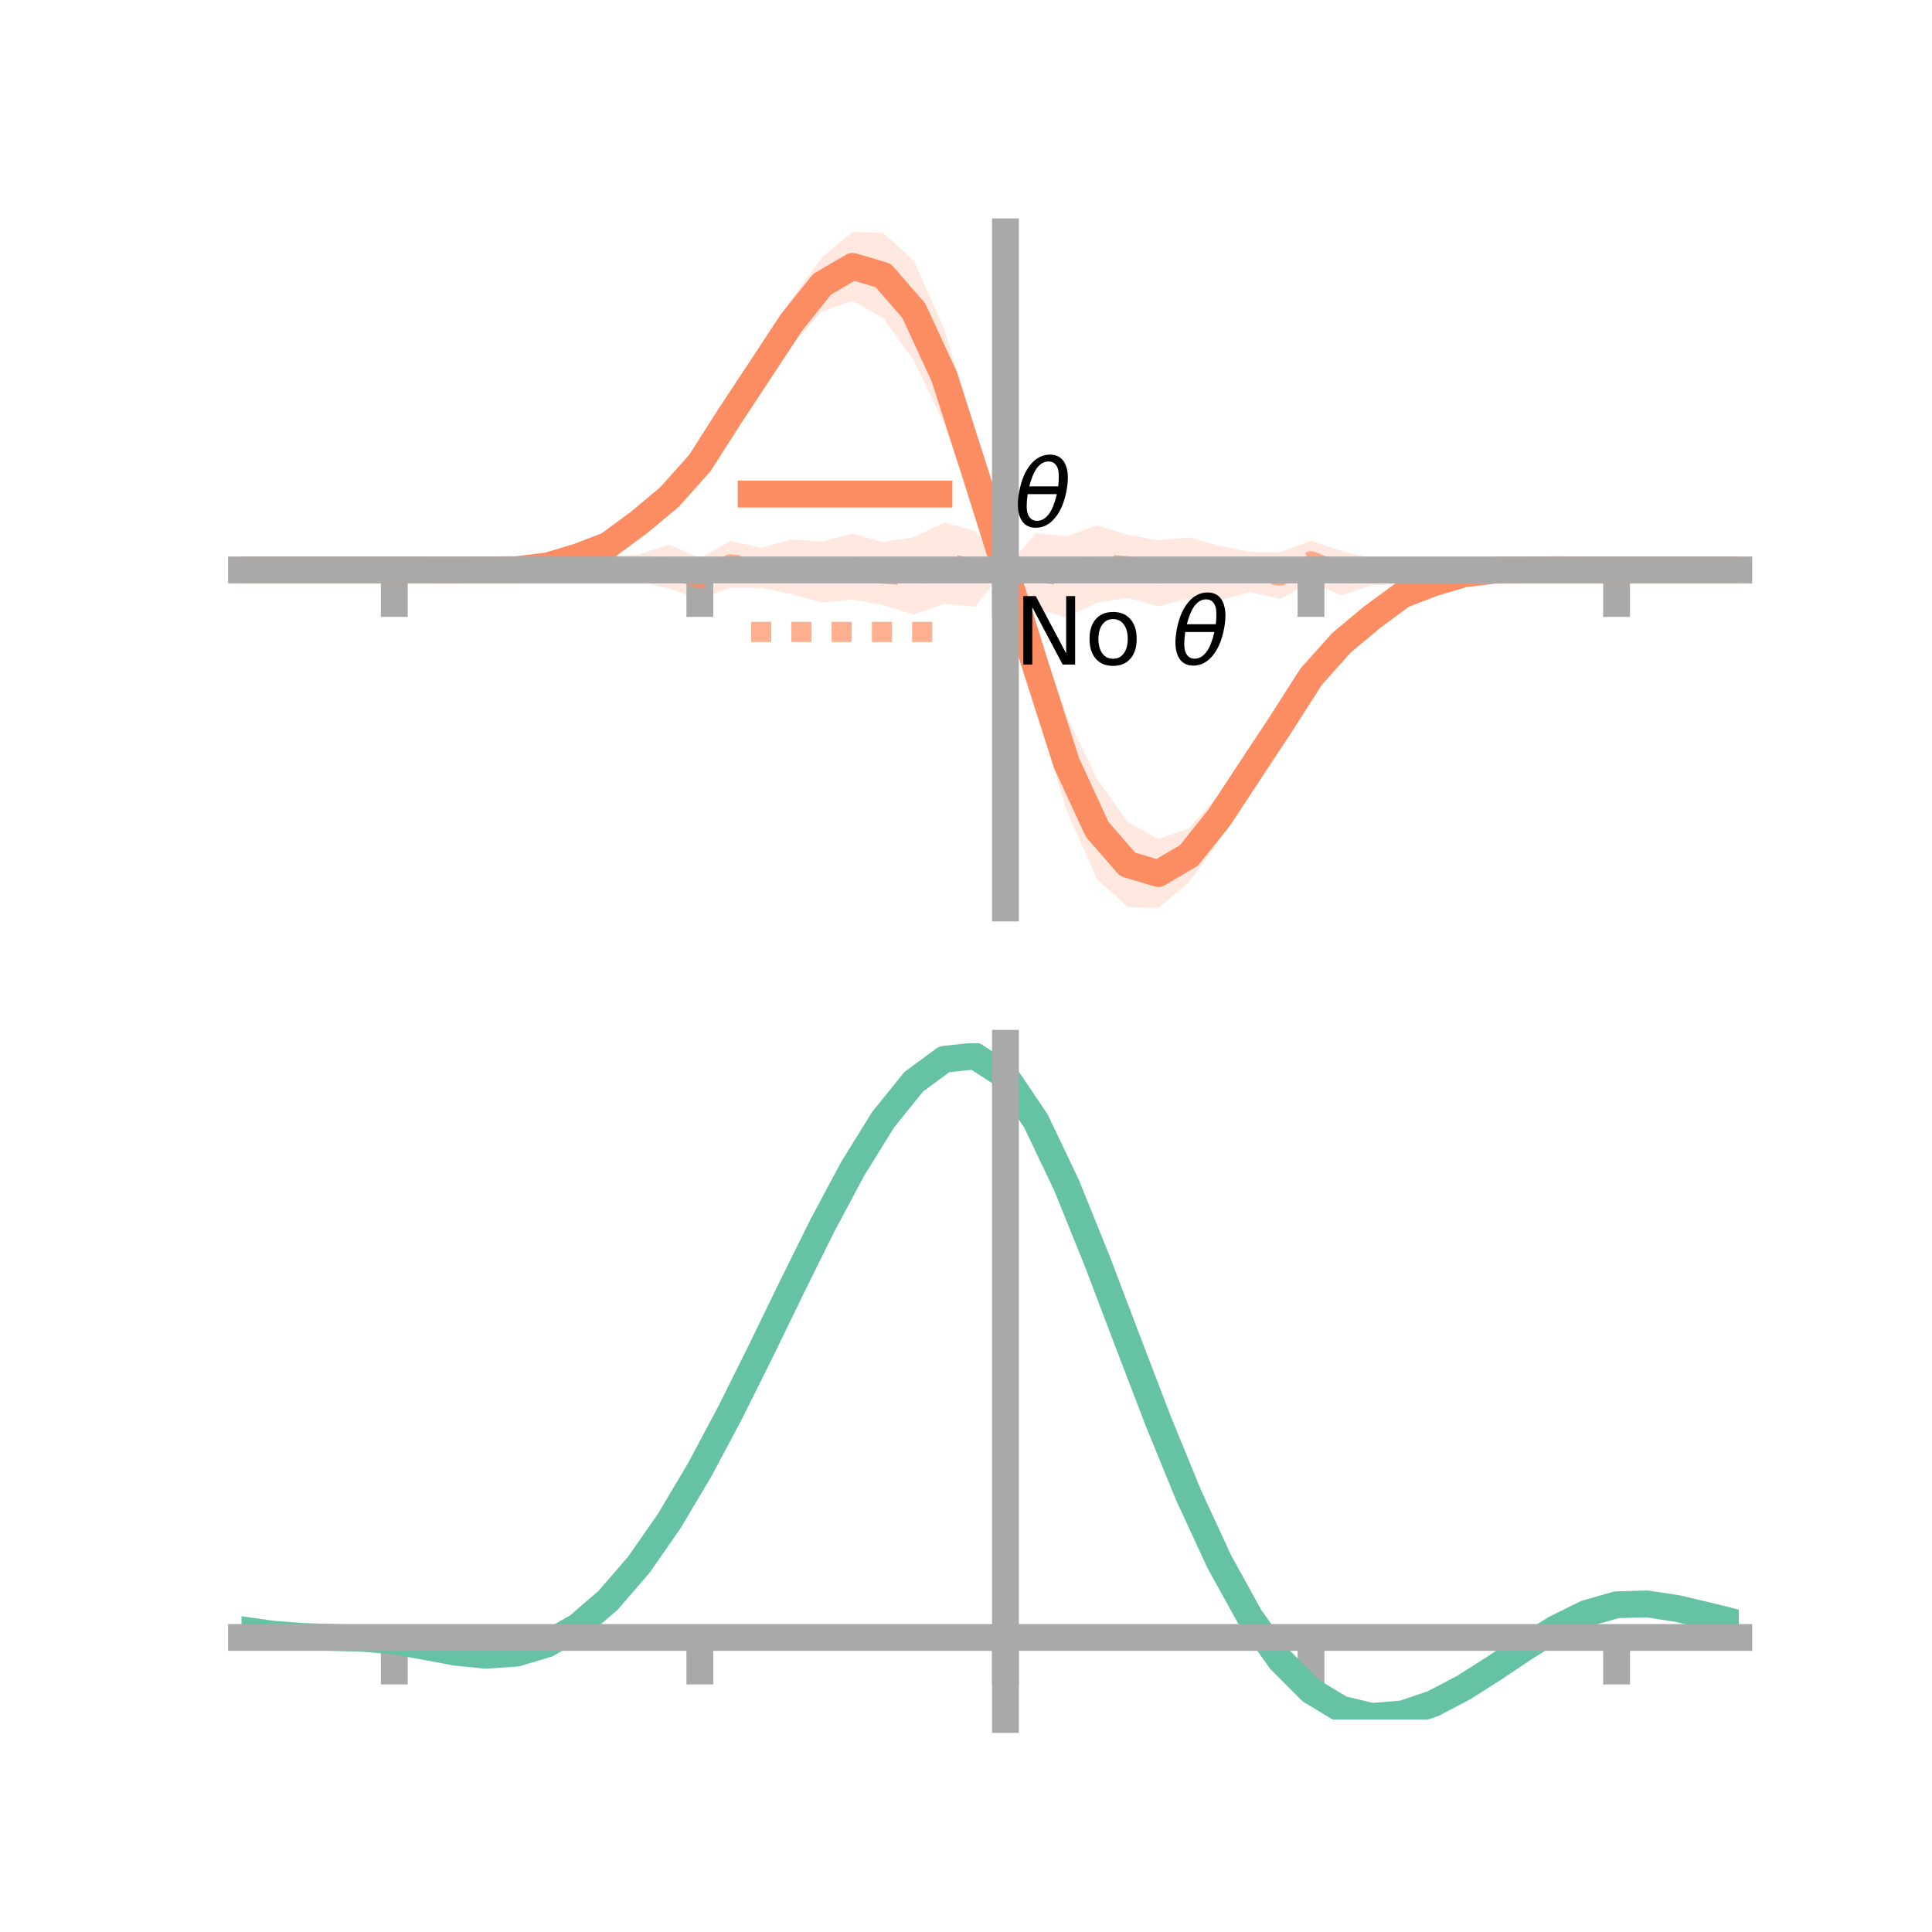 <?xml version="1.0" encoding="utf-8" standalone="no"?>
<!DOCTYPE svg PUBLIC "-//W3C//DTD SVG 1.1//EN"
  "http://www.w3.org/Graphics/SVG/1.1/DTD/svg11.dtd">
<!-- Created with matplotlib (https://matplotlib.org/) -->
<svg height="144pt" version="1.1" viewBox="0 0 144 144" width="144pt" xmlns="http://www.w3.org/2000/svg" xmlns:xlink="http://www.w3.org/1999/xlink">
 <defs>
  <style type="text/css">*{stroke-linecap:butt;stroke-linejoin:round;}</style>
 </defs>
 <g id="figure_1">
  <g id="patch_1">
   <path d="M 0 144 
L 144 144 
L 144 0 
L 0 0 
z
" style="fill:none;"/>
  </g>
  <g id="axes_1">
   <g id="patch_2">
    <path d="M 18 67.68 
L 129.6 67.68 
L 129.6 17.28 
L 18 17.28 
z
" style="fill:none;"/>
   </g>
   <g id="PolyCollection_1">
    <path clip-path="url(#p2f241f073a)" d="M 18 42.48 
L 18 42.48 
L 20.278 42.48 
L 22.555 42.48 
L 24.833 42.48 
L 27.11 42.48 
L 29.388 42.48 
L 31.665 42.458 
L 33.943 42.401 
L 36.22 42.321 
L 38.498 42.236 
L 40.776 41.863 
L 43.053 41.111 
L 45.331 40.042 
L 47.608 38.268 
L 49.886 36.139 
L 52.163 33.429 
L 54.441 29.455 
L 56.718 25.715 
L 58.996 22.3 
L 61.273 19.173 
L 63.551 17.28 
L 65.829 17.355 
L 68.106 19.421 
L 70.384 24.556 
L 72.661 32.059 
L 74.939 42.434 
L 77.216 46.63 
L 79.494 53.349 
L 81.771 58.078 
L 84.049 61.252 
L 86.327 62.534 
L 88.604 61.758 
L 90.882 59.199 
L 93.159 55.684 
L 95.437 52.53 
L 97.714 49.367 
L 99.992 46.98 
L 102.269 45.312 
L 104.547 43.735 
L 106.824 43.054 
L 109.102 42.452 
L 111.38 42.278 
L 113.657 42.33 
L 115.935 42.375 
L 118.212 42.45 
L 120.49 42.48 
L 122.767 42.48 
L 125.045 42.48 
L 127.322 42.48 
L 129.6 42.48 
L 129.6 42.48 
L 129.6 42.48 
L 127.322 42.48 
L 125.045 42.48 
L 122.767 42.48 
L 120.49 42.48 
L 118.212 42.502 
L 115.935 42.559 
L 113.657 42.639 
L 111.38 42.724 
L 109.102 43.097 
L 106.824 43.849 
L 104.547 44.918 
L 102.269 46.692 
L 99.992 48.821 
L 97.714 51.531 
L 95.437 55.505 
L 93.159 59.245 
L 90.882 62.66 
L 88.604 65.787 
L 86.327 67.68 
L 84.049 67.605 
L 81.771 65.539 
L 79.494 60.404 
L 77.216 52.901 
L 74.939 42.434 
L 72.661 38.33 
L 70.384 31.611 
L 68.106 26.882 
L 65.829 23.708 
L 63.551 22.426 
L 61.273 23.202 
L 58.996 25.761 
L 56.718 29.276 
L 54.441 32.43 
L 52.163 35.593 
L 49.886 37.98 
L 47.608 39.648 
L 45.331 41.225 
L 43.053 41.906 
L 40.776 42.508 
L 38.498 42.682 
L 36.22 42.63 
L 33.943 42.585 
L 31.665 42.51 
L 29.388 42.48 
L 27.11 42.48 
L 24.833 42.48 
L 22.555 42.48 
L 20.278 42.48 
L 18 42.48 
z
" style="fill:#fc8d62;fill-opacity:0.2;"/>
   </g>
   <g id="PolyCollection_2">
    <path clip-path="url(#p2f241f073a)" d="M 18 42.48 
L 18 42.48 
L 20.278 42.48 
L 22.555 42.48 
L 24.833 42.48 
L 27.11 42.48 
L 29.388 42.48 
L 31.665 42.441 
L 33.943 42.258 
L 36.22 42.216 
L 38.498 41.942 
L 40.776 41.738 
L 43.053 41.693 
L 45.331 41.418 
L 47.608 41.334 
L 49.886 40.591 
L 52.163 41.595 
L 54.441 40.321 
L 56.718 40.826 
L 58.996 40.211 
L 61.273 40.354 
L 63.551 39.775 
L 65.829 40.399 
L 68.106 40.036 
L 70.384 38.938 
L 72.661 39.575 
L 74.939 42.434 
L 77.216 39.731 
L 79.494 39.968 
L 81.771 39.15 
L 84.049 39.856 
L 86.327 40.272 
L 88.604 40.05 
L 90.882 40.679 
L 93.159 41.143 
L 95.437 41.15 
L 97.714 40.308 
L 99.992 41.073 
L 102.269 41.624 
L 104.547 41.524 
L 106.824 42.05 
L 109.102 41.863 
L 111.38 42.027 
L 113.657 42.112 
L 115.935 42.31 
L 118.212 42.414 
L 120.49 42.48 
L 122.767 42.48 
L 125.045 42.48 
L 127.322 42.48 
L 129.6 42.48 
L 129.6 42.48 
L 129.6 42.48 
L 127.322 42.48 
L 125.045 42.48 
L 122.767 42.48 
L 120.49 42.48 
L 118.212 42.519 
L 115.935 42.702 
L 113.657 42.744 
L 111.38 43.018 
L 109.102 43.222 
L 106.824 43.267 
L 104.547 43.542 
L 102.269 43.626 
L 99.992 44.369 
L 97.714 43.365 
L 95.437 44.639 
L 93.159 44.134 
L 90.882 44.749 
L 88.604 44.606 
L 86.327 45.185 
L 84.049 44.561 
L 81.771 44.924 
L 79.494 46.022 
L 77.216 45.385 
L 74.939 42.434 
L 72.661 45.229 
L 70.384 44.992 
L 68.106 45.81 
L 65.829 45.104 
L 63.551 44.688 
L 61.273 44.91 
L 58.996 44.281 
L 56.718 43.817 
L 54.441 43.81 
L 52.163 44.652 
L 49.886 43.887 
L 47.608 43.336 
L 45.331 43.436 
L 43.053 42.91 
L 40.776 43.097 
L 38.498 42.933 
L 36.22 42.848 
L 33.943 42.65 
L 31.665 42.546 
L 29.388 42.48 
L 27.11 42.48 
L 24.833 42.48 
L 22.555 42.48 
L 20.278 42.48 
L 18 42.48 
z
" style="fill:#fc8d62;fill-opacity:0.2;"/>
   </g>
   <g id="matplotlib.axis_1">
    <g id="xtick_1">
     <g id="line2d_1">
      <defs>
       <path d="M 0 0 
L 0 3.5 
" id="m7ed70c27d1" style="stroke:#a9a9a9;stroke-width:2;"/>
      </defs>
      <g>
       <use style="fill:#a9a9a9;stroke:#a9a9a9;stroke-width:2;" x="29.388" xlink:href="#m7ed70c27d1" y="42.48"/>
      </g>
     </g>
    </g>
    <g id="xtick_2">
     <g id="line2d_2">
      <g>
       <use style="fill:#a9a9a9;stroke:#a9a9a9;stroke-width:2;" x="52.163" xlink:href="#m7ed70c27d1" y="42.48"/>
      </g>
     </g>
    </g>
    <g id="xtick_3">
     <g id="line2d_3">
      <g>
       <use style="fill:#a9a9a9;stroke:#a9a9a9;stroke-width:2;" x="74.939" xlink:href="#m7ed70c27d1" y="42.48"/>
      </g>
     </g>
    </g>
    <g id="xtick_4">
     <g id="line2d_4">
      <g>
       <use style="fill:#a9a9a9;stroke:#a9a9a9;stroke-width:2;" x="97.714" xlink:href="#m7ed70c27d1" y="42.48"/>
      </g>
     </g>
    </g>
    <g id="xtick_5">
     <g id="line2d_5">
      <g>
       <use style="fill:#a9a9a9;stroke:#a9a9a9;stroke-width:2;" x="120.49" xlink:href="#m7ed70c27d1" y="42.48"/>
      </g>
     </g>
    </g>
   </g>
   <g id="matplotlib.axis_2"/>
   <g id="line2d_6">
    <path clip-path="url(#p2f241f073a)" d="M 18 42.48 
L 20.278 42.48 
L 22.555 42.48 
L 24.833 42.48 
L 27.11 42.48 
L 29.388 42.48 
L 31.665 42.484 
L 33.943 42.493 
L 36.22 42.476 
L 38.498 42.459 
L 40.776 42.186 
L 43.053 41.508 
L 45.331 40.634 
L 47.608 38.958 
L 49.886 37.059 
L 52.163 34.511 
L 54.441 30.943 
L 56.718 27.496 
L 58.996 24.03 
L 61.273 21.187 
L 63.551 19.853 
L 65.829 20.532 
L 68.106 23.152 
L 70.384 28.083 
L 72.661 35.195 
L 74.939 42.434 
L 77.216 49.765 
L 79.494 56.877 
L 81.771 61.808 
L 84.049 64.428 
L 86.327 65.107 
L 88.604 63.773 
L 90.882 60.93 
L 93.159 57.464 
L 95.437 54.017 
L 97.714 50.449 
L 99.992 47.901 
L 102.269 46.002 
L 104.547 44.326 
L 106.824 43.452 
L 109.102 42.774 
L 111.38 42.501 
L 113.657 42.484 
L 115.935 42.467 
L 118.212 42.476 
L 120.49 42.48 
L 122.767 42.48 
L 125.045 42.48 
L 127.322 42.48 
L 129.6 42.48 
" style="fill:none;stroke:#fc8d62;stroke-linecap:square;stroke-width:2;"/>
   </g>
   <g id="line2d_7">
    <path clip-path="url(#p2f241f073a)" d="M 18 42.48 
L 20.278 42.48 
L 22.555 42.48 
L 24.833 42.48 
L 27.11 42.48 
L 29.388 42.48 
L 31.665 42.493 
L 33.943 42.454 
L 36.22 42.532 
L 38.498 42.437 
L 40.776 42.418 
L 43.053 42.301 
L 45.331 42.427 
L 47.608 42.335 
L 49.886 42.239 
L 52.163 43.124 
L 54.441 42.066 
L 56.718 42.321 
L 58.996 42.246 
L 61.273 42.632 
L 63.551 42.232 
L 65.829 42.751 
L 68.106 42.923 
L 70.384 41.965 
L 72.661 42.402 
L 74.939 42.434 
L 77.216 42.558 
L 79.494 42.995 
L 81.771 42.037 
L 84.049 42.209 
L 86.327 42.728 
L 88.604 42.328 
L 90.882 42.714 
L 93.159 42.639 
L 95.437 42.894 
L 97.714 41.836 
L 99.992 42.721 
L 102.269 42.625 
L 104.547 42.533 
L 106.824 42.659 
L 109.102 42.542 
L 111.38 42.523 
L 113.657 42.428 
L 115.935 42.506 
L 118.212 42.467 
L 120.49 42.48 
L 122.767 42.48 
L 125.045 42.48 
L 127.322 42.48 
L 129.6 42.48 
" style="fill:none;stroke:#fc8d62;stroke-dasharray:1.5,1.5;stroke-dashoffset:0;stroke-opacity:0.7;stroke-width:1.5;"/>
   </g>
   <g id="patch_3">
    <path d="M 74.939 67.68 
L 74.939 17.28 
" style="fill:none;stroke:#a9a9a9;stroke-linecap:square;stroke-linejoin:miter;stroke-width:2;"/>
   </g>
   <g id="patch_4">
    <path d="M 129.6 67.68 
L 129.6 17.28 
" style="fill:none;"/>
   </g>
   <g id="patch_5">
    <path d="M 18 42.48 
L 129.6 42.48 
" style="fill:none;stroke:#a9a9a9;stroke-linecap:square;stroke-linejoin:miter;stroke-width:2;"/>
   </g>
   <g id="patch_6">
    <path d="M 18 17.28 
L 129.6 17.28 
" style="fill:none;"/>
   </g>
   <g id="legend_1">
    <g id="line2d_8">
     <path d="M 55.985 36.824 
L 69.985 36.824 
" style="fill:none;stroke:#fc8d62;stroke-linecap:square;stroke-width:2;"/>
    </g>
    <g id="line2d_9"/>
    <g id="text_1">
     <!-- $\theta$ -->
     <g transform="translate(75.585 39.274)scale(0.07 -0.07)">
      <defs>
       <path d="M 45.516 34.672 
L 14.453 34.672 
Q 12.359 20.062 14.5 13.875 
Q 17.188 6.25 24.469 6.25 
Q 31.781 6.25 37.359 13.922 
Q 42.234 20.656 45.516 34.672 
z
M 47.016 42.969 
Q 48.344 56.844 46.625 61.719 
Q 43.953 69.438 36.766 69.438 
Q 29.297 69.438 23.828 61.812 
Q 19.531 55.672 16.156 42.969 
z
M 38.188 76.766 
Q 49.906 76.766 54.594 66.406 
Q 59.281 56.109 55.719 37.844 
Q 52.203 19.625 43.453 9.281 
Q 34.766 -1.125 23.047 -1.125 
Q 11.281 -1.125 6.641 9.281 
Q 2 19.625 5.516 37.844 
Q 9.078 56.109 17.719 66.406 
Q 26.422 76.766 38.188 76.766 
z
" id="DejaVuSans-Oblique-952"/>
      </defs>
      <use transform="translate(0 0.234)" xlink:href="#DejaVuSans-Oblique-952"/>
     </g>
    </g>
    <g id="line2d_10">
     <path d="M 55.985 47.099 
L 69.985 47.099 
" style="fill:none;stroke:#fc8d62;stroke-dasharray:1.5,1.5;stroke-dashoffset:0;stroke-opacity:0.7;stroke-width:1.5;"/>
    </g>
    <g id="line2d_11"/>
    <g id="text_2">
     <!-- No $\theta$ -->
     <g transform="translate(75.585 49.549)scale(0.07 -0.07)">
      <defs>
       <path d="M 9.812 72.906 
L 23.094 72.906 
L 55.422 11.922 
L 55.422 72.906 
L 64.984 72.906 
L 64.984 0 
L 51.703 0 
L 19.391 60.984 
L 19.391 0 
L 9.812 0 
z
" id="DejaVuSans-78"/>
       <path d="M 30.609 48.391 
Q 23.391 48.391 19.188 42.75 
Q 14.984 37.109 14.984 27.297 
Q 14.984 17.484 19.156 11.844 
Q 23.344 6.203 30.609 6.203 
Q 37.797 6.203 41.984 11.859 
Q 46.188 17.531 46.188 27.297 
Q 46.188 37.016 41.984 42.703 
Q 37.797 48.391 30.609 48.391 
z
M 30.609 56 
Q 42.328 56 49.016 48.375 
Q 55.719 40.766 55.719 27.297 
Q 55.719 13.875 49.016 6.219 
Q 42.328 -1.422 30.609 -1.422 
Q 18.844 -1.422 12.172 6.219 
Q 5.516 13.875 5.516 27.297 
Q 5.516 40.766 12.172 48.375 
Q 18.844 56 30.609 56 
z
" id="DejaVuSans-111"/>
       <path id="DejaVuSans-32"/>
      </defs>
      <use transform="translate(0 0.234)" xlink:href="#DejaVuSans-78"/>
      <use transform="translate(74.805 0.234)" xlink:href="#DejaVuSans-111"/>
      <use transform="translate(135.986 0.234)" xlink:href="#DejaVuSans-32"/>
      <use transform="translate(167.773 0.234)" xlink:href="#DejaVuSans-Oblique-952"/>
     </g>
    </g>
   </g>
  </g>
  <g id="axes_2">
   <g id="patch_7">
    <path d="M 18 128.16 
L 129.6 128.16 
L 129.6 77.76 
L 18 77.76 
z
" style="fill:none;"/>
   </g>
   <g id="PolyCollection_3">
    <path clip-path="url(#p0a263a1461)" d="M 18 121.516 
L 18 121.43 
L 20.278 121.762 
L 22.555 121.937 
L 24.833 122.008 
L 27.11 122.076 
L 29.388 122.272 
L 31.665 122.678 
L 33.943 123.099 
L 36.22 123.316 
L 38.498 123.152 
L 40.776 122.468 
L 43.053 121.158 
L 45.331 119.157 
L 47.608 116.46 
L 49.886 113.108 
L 52.163 109.183 
L 54.441 104.804 
L 56.718 100.125 
L 58.996 95.333 
L 61.273 90.645 
L 63.551 86.3 
L 65.829 82.558 
L 68.106 79.696 
L 70.384 77.999 
L 72.661 77.76 
L 74.939 79.258 
L 77.216 82.679 
L 79.494 87.521 
L 81.771 93.235 
L 84.049 99.322 
L 86.327 105.361 
L 88.604 111.012 
L 90.882 116.019 
L 93.159 120.205 
L 95.437 123.469 
L 97.714 125.777 
L 99.992 127.162 
L 102.269 127.704 
L 104.547 127.524 
L 106.824 126.766 
L 109.102 125.59 
L 111.38 124.166 
L 113.657 122.671 
L 115.935 121.279 
L 118.212 120.167 
L 120.49 119.52 
L 122.767 119.459 
L 125.045 119.814 
L 127.322 120.367 
L 129.6 120.945 
L 129.6 121.055 
L 129.6 121.055 
L 127.322 120.504 
L 125.045 119.975 
L 122.767 119.634 
L 120.49 119.7 
L 118.212 120.355 
L 115.935 121.495 
L 113.657 122.937 
L 111.38 124.491 
L 109.102 125.967 
L 106.824 127.184 
L 104.547 127.968 
L 102.269 128.16 
L 99.992 127.626 
L 97.714 126.264 
L 95.437 124.009 
L 93.159 120.841 
L 90.882 116.789 
L 88.604 111.945 
L 86.327 106.474 
L 84.049 100.618 
L 81.771 94.707 
L 79.494 89.151 
L 77.216 84.438 
L 74.939 81.111 
L 72.661 79.661 
L 70.384 79.902 
L 68.106 81.555 
L 65.829 84.33 
L 63.551 87.945 
L 61.273 92.132 
L 58.996 96.637 
L 56.718 101.229 
L 54.441 105.702 
L 52.163 109.88 
L 49.886 113.618 
L 47.608 116.81 
L 45.331 119.385 
L 43.053 121.314 
L 40.776 122.601 
L 38.498 123.28 
L 36.22 123.432 
L 33.943 123.192 
L 31.665 122.752 
L 29.388 122.344 
L 27.11 122.151 
L 24.833 122.083 
L 22.555 122.008 
L 20.278 121.834 
L 18 121.516 
z
" style="fill:#66c2a5;fill-opacity:0.2;"/>
   </g>
   <g id="matplotlib.axis_3">
    <g id="xtick_6">
     <g id="line2d_12">
      <g>
       <use style="fill:#a9a9a9;stroke:#a9a9a9;stroke-width:2;" x="29.388" xlink:href="#m7ed70c27d1" y="122.047"/>
      </g>
     </g>
    </g>
    <g id="xtick_7">
     <g id="line2d_13">
      <g>
       <use style="fill:#a9a9a9;stroke:#a9a9a9;stroke-width:2;" x="52.163" xlink:href="#m7ed70c27d1" y="122.047"/>
      </g>
     </g>
    </g>
    <g id="xtick_8">
     <g id="line2d_14">
      <g>
       <use style="fill:#a9a9a9;stroke:#a9a9a9;stroke-width:2;" x="74.939" xlink:href="#m7ed70c27d1" y="122.047"/>
      </g>
     </g>
    </g>
    <g id="xtick_9">
     <g id="line2d_15">
      <g>
       <use style="fill:#a9a9a9;stroke:#a9a9a9;stroke-width:2;" x="97.714" xlink:href="#m7ed70c27d1" y="122.047"/>
      </g>
     </g>
    </g>
    <g id="xtick_10">
     <g id="line2d_16">
      <g>
       <use style="fill:#a9a9a9;stroke:#a9a9a9;stroke-width:2;" x="120.49" xlink:href="#m7ed70c27d1" y="122.047"/>
      </g>
     </g>
    </g>
   </g>
   <g id="matplotlib.axis_4"/>
   <g id="line2d_17">
    <path clip-path="url(#p0a263a1461)" d="M 18 121.473 
L 20.278 121.798 
L 22.555 121.972 
L 24.833 122.046 
L 27.11 122.113 
L 29.388 122.308 
L 31.665 122.715 
L 33.943 123.146 
L 36.22 123.374 
L 38.498 123.216 
L 40.776 122.535 
L 43.053 121.236 
L 45.331 119.271 
L 47.608 116.635 
L 49.886 113.363 
L 52.163 109.531 
L 54.441 105.253 
L 56.718 100.677 
L 58.996 95.985 
L 61.273 91.388 
L 63.551 87.122 
L 65.829 83.444 
L 68.106 80.626 
L 70.384 78.951 
L 72.661 78.71 
L 74.939 80.184 
L 77.216 83.559 
L 79.494 88.336 
L 81.771 93.971 
L 84.049 99.97 
L 86.327 105.917 
L 88.604 111.478 
L 90.882 116.404 
L 93.159 120.523 
L 95.437 123.739 
L 97.714 126.021 
L 99.992 127.394 
L 102.269 127.932 
L 104.547 127.746 
L 106.824 126.975 
L 109.102 125.778 
L 111.38 124.329 
L 113.657 122.804 
L 115.935 121.387 
L 118.212 120.261 
L 120.49 119.61 
L 122.767 119.547 
L 125.045 119.895 
L 127.322 120.435 
L 129.6 121 
" style="fill:none;stroke:#66c2a5;stroke-linecap:square;stroke-width:2;"/>
   </g>
   <g id="patch_8">
    <path d="M 74.939 128.16 
L 74.939 77.76 
" style="fill:none;stroke:#a9a9a9;stroke-linecap:square;stroke-linejoin:miter;stroke-width:2;"/>
   </g>
   <g id="patch_9">
    <path d="M 129.6 128.16 
L 129.6 77.76 
" style="fill:none;"/>
   </g>
   <g id="patch_10">
    <path d="M 18 122.047 
L 129.6 122.047 
" style="fill:none;stroke:#a9a9a9;stroke-linecap:square;stroke-linejoin:miter;stroke-width:2;"/>
   </g>
   <g id="patch_11">
    <path d="M 18 77.76 
L 129.6 77.76 
" style="fill:none;"/>
   </g>
  </g>
 </g>
 <defs>
  <clipPath id="p2f241f073a">
   <rect height="50.4" width="111.6" x="18" y="17.28"/>
  </clipPath>
  <clipPath id="p0a263a1461">
   <rect height="50.4" width="111.6" x="18" y="77.76"/>
  </clipPath>
 </defs>
</svg>
